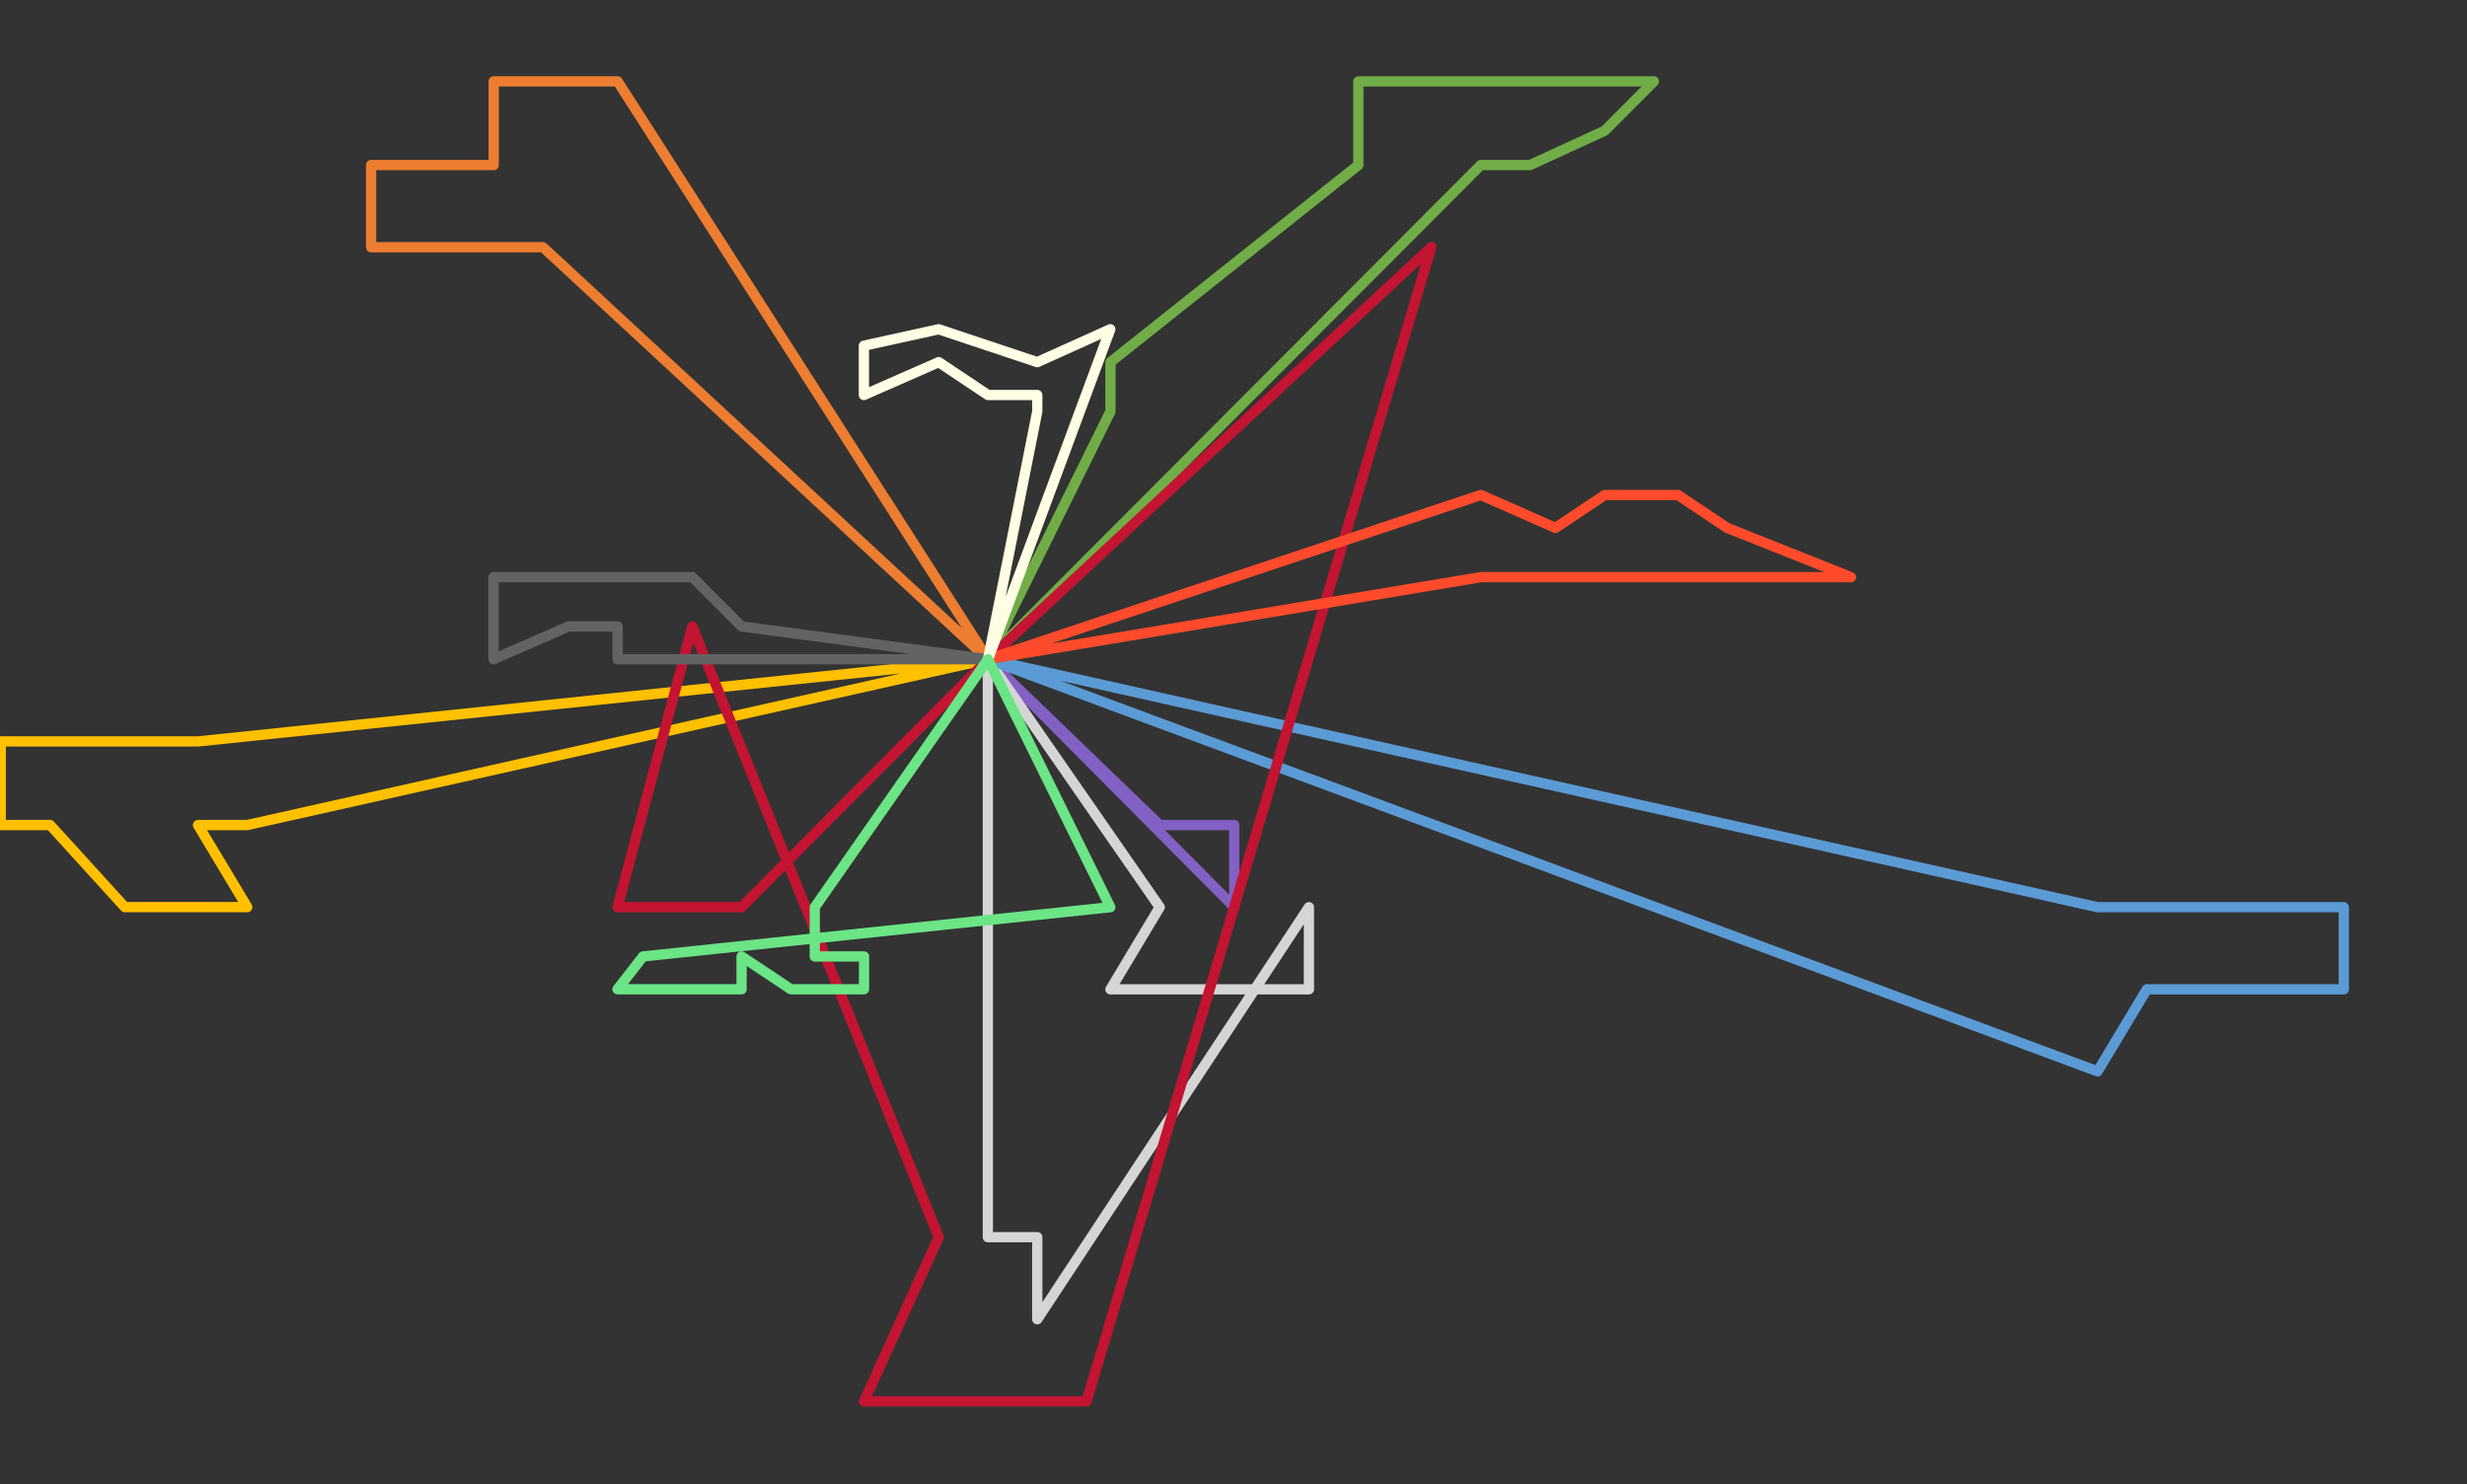 <svg width="1652" height="994" xmlns="http://www.w3.org/2000/svg" xmlns:xlink="http://www.w3.org/1999/xlink" xml:space="preserve" overflow="hidden"><rect width="100%" height="100%" fill="#333333" stroke="none"/><defs><clipPath id="clip0"><rect x="2370" y="800" width="1652" height="994"/></clipPath></defs><g clip-path="url(#clip0)" transform="translate(-2370 -800)"><g><path d="M3031.5 1241.5 3146.6 1352.54 3163.6 1352.54 3196.5 1352.54 3196.5 1407.5 3031.5 1241.5" stroke="#8360C3" stroke-width="6.875" stroke-linecap="round" stroke-linejoin="round" stroke-miterlimit="10" fill="none"/></g><g><path d="M3031.5 1241.5 2733.59 965.532 2667.59 965.532 2618.5 965.532 2618.5 910.53 2700.59 910.53 2700.59 854.5 2733.59 854.5 2783.59 854.5 3031.5 1241.5" stroke="#ED7D31" stroke-width="6.875" stroke-linecap="round" stroke-linejoin="round" stroke-miterlimit="10" fill="none"/></g><g><path d="M3031.5 1241.5 3031.5 1628.55 3064.6 1628.55 3064.6 1683.5 3246.5 1407.55 3246.5 1462.55 3196.6 1462.55 3163.6 1462.55 3113.6 1462.55 3146.6 1407.55 3031.5 1241.5" stroke="#D5D5D5" stroke-width="6.875" stroke-linecap="round" stroke-linejoin="round" stroke-miterlimit="10" fill="none"/></g><g><path d="M3031.5 1241.5 2535.58 1352.54 2502.58 1352.54 2535.58 1407.5 2453.58 1407.5 2403.58 1352.54 2370.5 1352.54 2370.5 1296.54 2453.58 1296.54 2502.58 1296.54 3031.5 1241.5" stroke="#FFC000" stroke-width="6.875" stroke-linecap="round" stroke-linejoin="round" stroke-miterlimit="10" fill="none"/></g><g><path d="M3031.5 1241.5 3774.62 1407.55 3824.63 1407.55 3857.63 1407.55 3939.5 1407.55 3939.5 1462.55 3890.63 1462.55 3824.63 1462.55 3807.62 1462.55 3774.62 1517.5 3031.5 1241.5" stroke="#5B9BD5" stroke-width="6.875" stroke-linecap="round" stroke-linejoin="round" stroke-miterlimit="10" fill="none"/></g><g><path d="M3031.5 1241.5 3361.61 910.53 3394.61 910.53 3444.61 887.529 3477.5 854.5 3444.61 854.5 3361.61 854.5 3279.61 854.5 3279.61 910.53 3113.6 1042.53 3113.6 1075.54 3031.5 1241.5" stroke="#70AD47" stroke-width="6.875" stroke-linecap="round" stroke-linejoin="round" stroke-miterlimit="10" fill="none"/></g><g><path d="M3031.6 1241.54 3328.5 965.5 3097.6 1738.5 3031.6 1738.5 2998.6 1738.5 2948.6 1738.5 2998.6 1628.55 2833.59 1219.54 2783.5 1407.55 2833.59 1407.55 2866.59 1407.55 3031.6 1241.54" stroke="#C31432" stroke-width="6.875" stroke-linecap="round" stroke-linejoin="round" stroke-miterlimit="10" fill="none"/></g><g><path d="M3031.5 1241.5 3361.61 1186.54 3444.61 1186.54 3460.61 1186.54 3559.62 1186.54 3609.5 1186.54 3526.62 1153.54 3493.61 1131.5 3444.61 1131.5 3411.61 1153.54 3361.61 1131.5 3031.5 1241.5" stroke="#FF4B2B" stroke-width="6.875" stroke-linecap="round" stroke-linejoin="round" stroke-miterlimit="10" fill="none"/></g><g><path d="M3031.5 1241.5 2866.59 1241.5 2783.59 1241.5 2783.59 1219.54 2750.59 1219.54 2700.5 1241.5 2700.5 1186.5 2750.59 1186.5 2783.59 1186.5 2833.59 1186.5 2866.59 1219.54 3031.5 1241.5" stroke="#636363" stroke-width="6.875" stroke-linecap="round" stroke-linejoin="round" stroke-miterlimit="10" fill="none"/></g><g><path d="M3031.6 1241.5 3064.6 1075.54 3064.6 1064.54 3031.6 1064.54 2998.6 1042.53 2948.5 1064.54 2948.5 1031.53 2998.6 1020.5 3031.6 1031.53 3064.6 1042.53 3113.5 1020.5 3031.6 1241.5" stroke="#FFFDE4" stroke-width="6.875" stroke-linecap="round" stroke-linejoin="round" stroke-miterlimit="10" fill="none"/></g><g><path d="M3031.6 1241.5 2915.6 1407.55 2915.6 1440.55 2948.6 1440.55 2948.6 1462.5 2899.6 1462.5 2866.59 1440.55 2866.59 1462.5 2833.59 1462.5 2783.5 1462.5 2800.59 1440.55 3113.5 1407.55 3031.6 1241.5" stroke="#6bE585" stroke-width="6.875" stroke-linecap="round" stroke-linejoin="round" stroke-miterlimit="10" fill="none"/></g></g></svg>